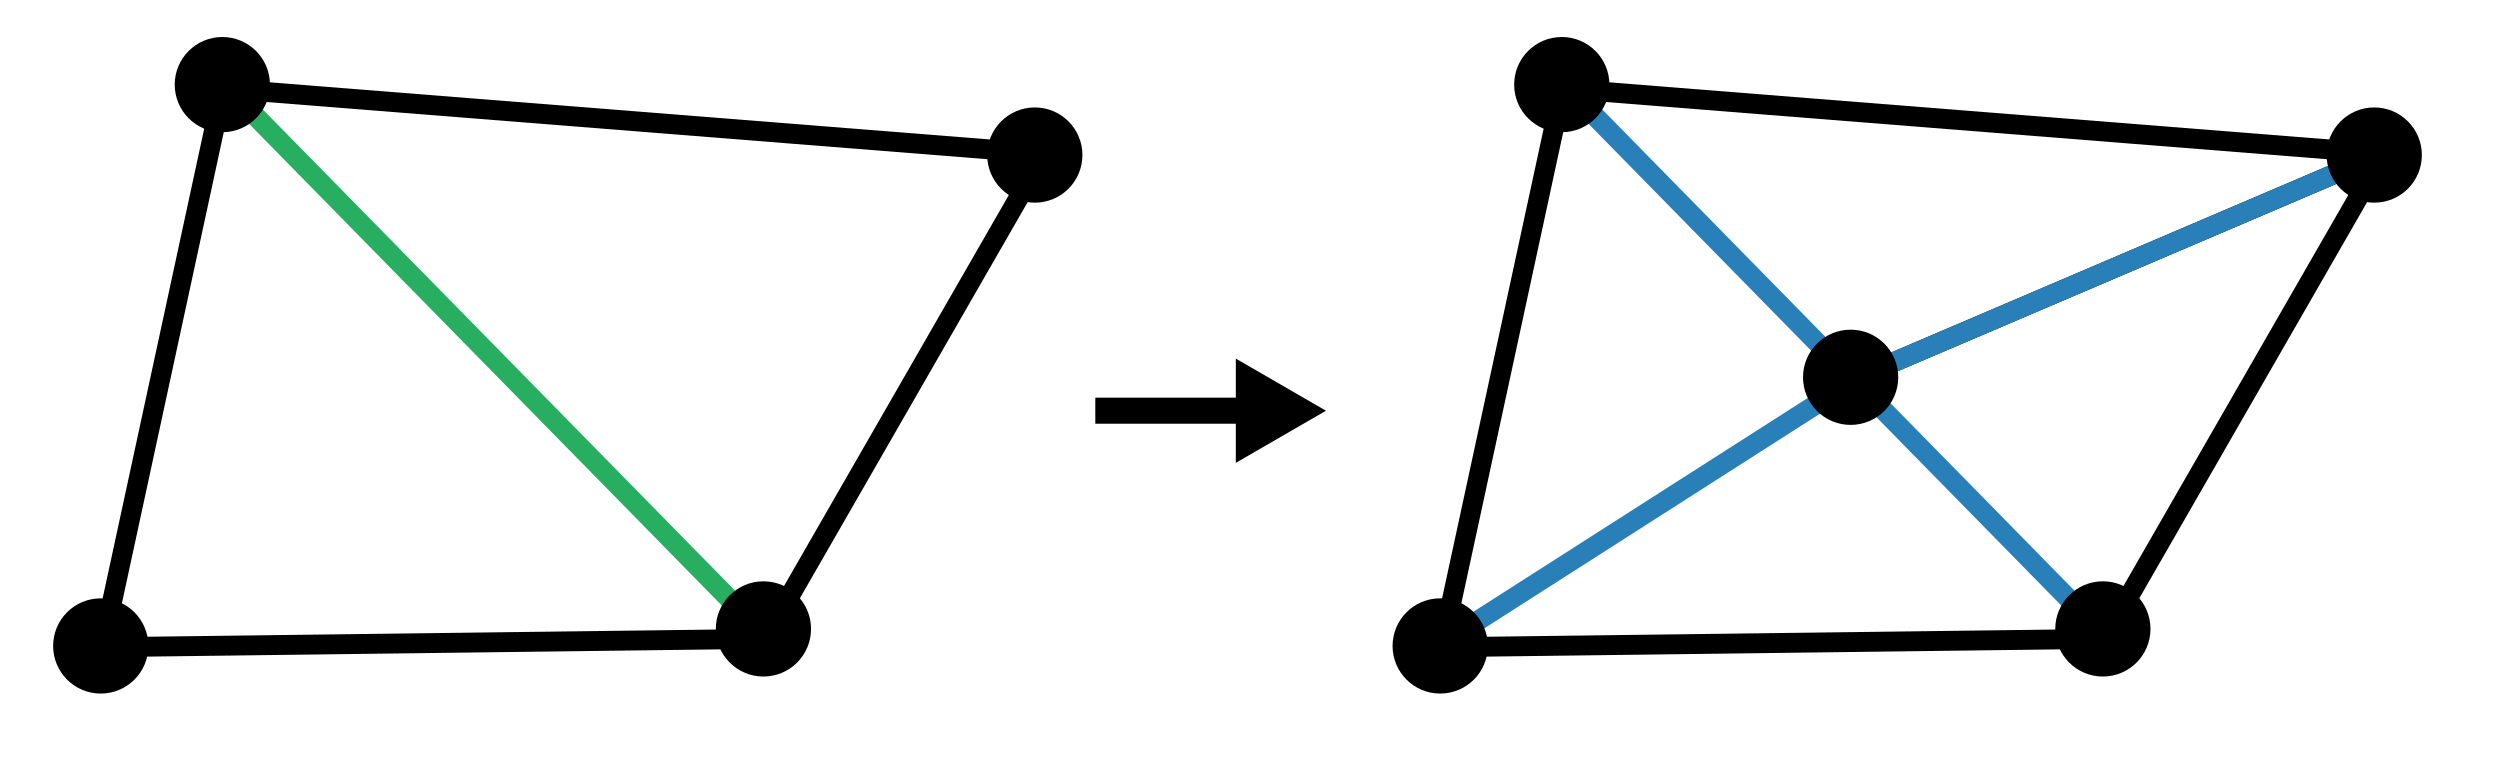 <?xml version="1.0" encoding="UTF-8" standalone="no"?>
<!-- Created with Inkscape (http://www.inkscape.org/) -->

<svg
   width="169.729mm"
   height="51.631mm"
   viewBox="0 0 282.882 86.052"
   version="1.1"
   id="svg5"
   inkscape:version="1.2.2 (b0a8486541, 2022-12-01)"
   sodipodi:docname="split-edge-with-face-inkscape.svg"
   xmlns:inkscape="http://www.inkscape.org/namespaces/inkscape"
   xmlns:sodipodi="http://sodipodi.sourceforge.net/DTD/sodipodi-0.dtd"
   xmlns="http://www.w3.org/2000/svg"
   xmlns:svg="http://www.w3.org/2000/svg">
  <sodipodi:namedview
     id="namedview7"
     pagecolor="#ffffff"
     bordercolor="#000000"
     borderopacity="0.25"
     inkscape:showpageshadow="2"
     inkscape:pageopacity="0.0"
     inkscape:pagecheckerboard="0"
     inkscape:deskcolor="#d1d1d1"
     inkscape:document-units="mm"
     showgrid="false"
     inkscape:zoom="1.4645623"
     inkscape:cx="397.04695"
     inkscape:cy="123.24501"
     inkscape:window-width="1920"
     inkscape:window-height="1001"
     inkscape:window-x="1920"
     inkscape:window-y="0"
     inkscape:window-maximized="1"
     inkscape:current-layer="g976" />
  <defs
     id="defs2" />
  <g
     inkscape:label="Layer 1"
     inkscape:groupmode="layer"
     id="layer1"
     transform="translate(-18.969,-26.009)">
    <g
       id="g2782"
       transform="matrix(-1,0,0,1,171.773,4.173)">
      <path
         style="fill:#27ae60;fill-opacity:1;stroke:#27ae60;stroke-width:2.249;stroke-dasharray:none;stroke-opacity:1"
         d="M 127.39,31.421 65.666,94.313"
         id="path1948"
         sodipodi:nodetypes="cc" />
      <circle
         style="fill:currentColor;fill-opacity:1;stroke-width:0.265"
         id="path1514"
         cx="35.713"
         cy="39.381"
         r="5.388" />
      <circle
         style="fill:currentColor;fill-opacity:1;stroke-width:0.265"
         id="circle1884"
         cx="127.646"
         cy="31.411"
         r="5.388" />
      <circle
         style="fill:currentColor;fill-opacity:1;stroke-width:0.265"
         id="circle1886"
         cx="66.42"
         cy="93.001"
         r="5.388" />
      <path
         style="fill:#000000;fill-opacity:1;stroke:currentColor;stroke-width:2.249;stroke-dasharray:none;stroke-opacity:1"
         d="M 34.371,38.714 66.179,94.029"
         id="path1944"
         sodipodi:nodetypes="cc" />
      <path
         style="fill:#000000;fill-opacity:1;stroke:currentColor;stroke-width:2.249;stroke-dasharray:none;stroke-opacity:1"
         d="M 34.568,39.24 128.166,31.813"
         id="path1946"
         sodipodi:nodetypes="cc" />
      <circle
         style="fill:currentColor;fill-opacity:1;stroke-width:0.265"
         id="circle961"
         cx="141.404"
         cy="94.927"
         r="5.388" />
      <path
         style="fill:#000000;fill-opacity:1;stroke:currentColor;stroke-width:2.249;stroke-dasharray:none;stroke-opacity:1"
         d="m 127.581,31.925 13.845,64.026"
         id="path963"
         sodipodi:nodetypes="cc" />
      <path
         style="fill:#000000;fill-opacity:1;stroke:currentColor;stroke-width:2.249;stroke-dasharray:none;stroke-opacity:1"
         d="m 66.064,94.119 75.204,0.951"
         id="path965"
         sodipodi:nodetypes="cc" />
    </g>
    <path
       id="path4661"
       style="fill:currentColor;stroke-width:2.949;-inkscape-stroke:none"
       d="m 158.804,66.585 v 4.424 h -15.898 v 2.949 h 15.898 v 4.424 l 10.203,-5.898 -0.957,-0.552 z" />
    <g
       id="g976"
       transform="matrix(-1,0,0,1,323.335,4.173)">
      <path
         style="stroke-opacity:1;stroke-dasharray:none;stroke-width:2.249;stroke:#2980b9;fill-opacity:1;fill:#27ae60;"
         d="M 127.39,31.421 65.666,94.313"
         id="path958"
         sodipodi:nodetypes="cc" />
      <circle
         style="fill:currentColor;fill-opacity:1;stroke-width:0.265"
         id="circle962"
         cx="127.646"
         cy="31.411"
         r="5.388" />
      <circle
         style="fill:currentColor;fill-opacity:1;stroke-width:0.265"
         id="circle964"
         cx="66.42"
         cy="93.001"
         r="5.388" />
      <path
         style="fill:#000000;fill-opacity:1;stroke:currentColor;stroke-width:2.249;stroke-dasharray:none;stroke-opacity:1"
         d="M 34.371,38.714 66.179,94.029"
         id="path966"
         sodipodi:nodetypes="cc" />
      <path
         style="fill:#000000;fill-opacity:1;stroke:currentColor;stroke-width:2.249;stroke-dasharray:none;stroke-opacity:1"
         d="M 34.568,39.24 128.166,31.813"
         id="path968"
         sodipodi:nodetypes="cc" />
      <path
         style="fill:#000000;fill-opacity:1;stroke:currentColor;stroke-width:2.249;stroke-dasharray:none;stroke-opacity:1"
         d="m 127.581,31.925 13.845,64.026"
         id="path972"
         sodipodi:nodetypes="cc" />
      <path
         style="fill:#000000;fill-opacity:1;stroke:currentColor;stroke-width:2.249;stroke-dasharray:none;stroke-opacity:1"
         d="m 66.064,94.119 75.204,0.951"
         id="path974"
         sodipodi:nodetypes="cc" />
      <path
         style="fill:#000000;fill-opacity:1;stroke:currentColor;stroke-width:2.249;stroke-dasharray:none;stroke-opacity:1"
         d="m 35.615,39.552 58.664,25.053"
         id="path980"
         sodipodi:nodetypes="cc" />
      <path
         style="stroke-opacity:1;stroke-dasharray:none;stroke-width:2.249;stroke:#2980b9;fill-opacity:1;fill:#000000;"
         d="m 35.615,39.552 58.664,25.053"
         id="path982"
         sodipodi:nodetypes="cc" />
      <path
         style="stroke-opacity:1;stroke-dasharray:none;stroke-width:2.249;stroke:#2980b9;fill-opacity:1;fill:#000000;"
         d="M 95.016,65.132 141.752,95.014"
         id="path984"
         sodipodi:nodetypes="cc" />
      <circle
         style="fill:currentColor;fill-opacity:1;stroke-width:0.265"
         id="circle960"
         cx="35.713"
         cy="39.381"
         r="5.388" />
      <circle
         style="fill:currentColor;fill-opacity:1;stroke-width:0.265"
         id="circle970"
         cx="141.404"
         cy="94.927"
         r="5.388" />
      <circle
         style="fill:currentColor;fill-opacity:1;stroke-width:0.265"
         id="circle978"
         cx="94.962"
         cy="64.528"
         r="5.388" />
    </g>
  </g>
</svg>
